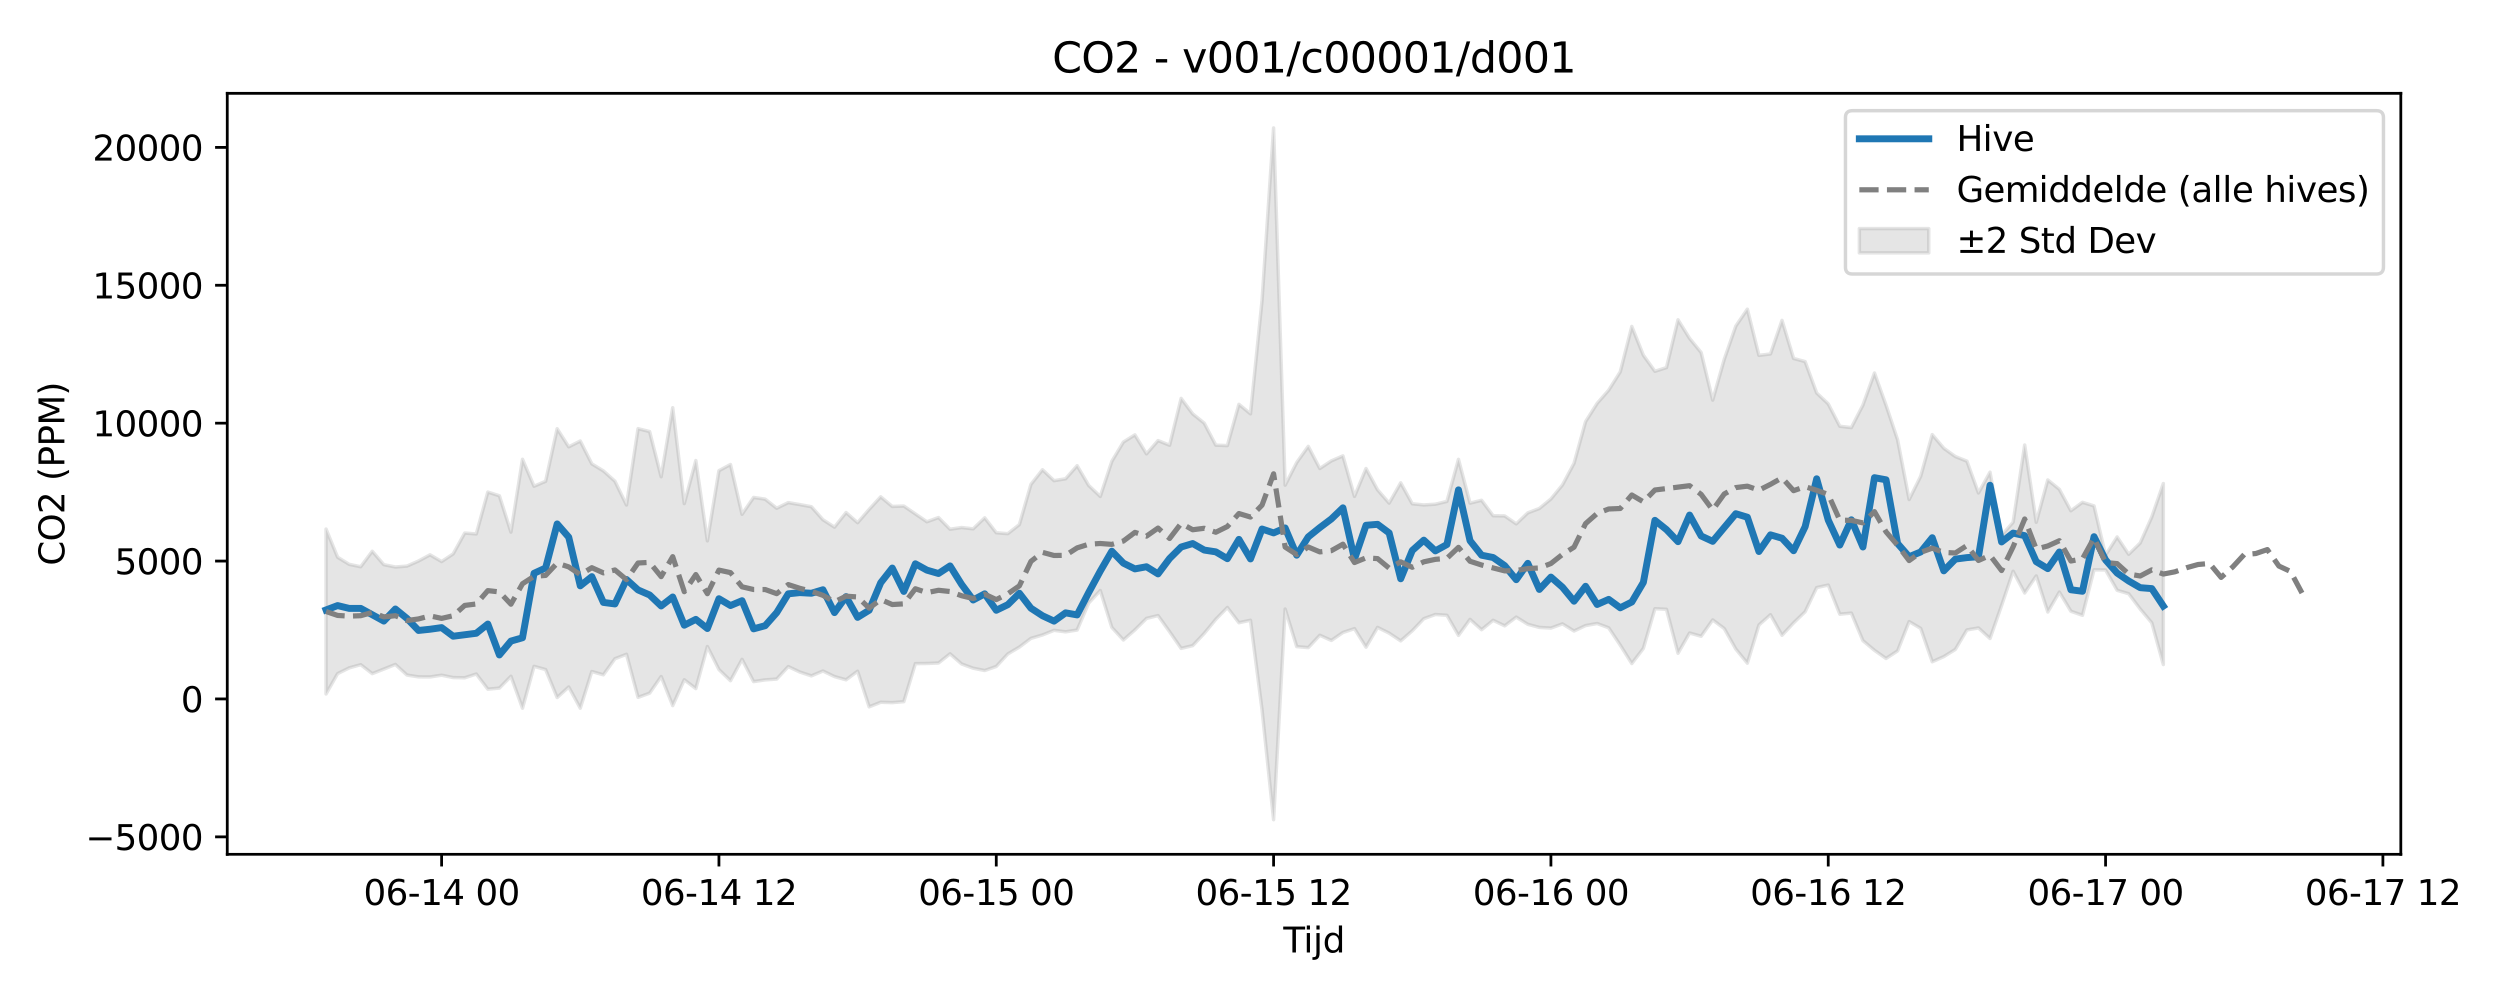 <?xml version="1.0" encoding="utf-8" standalone="no"?>
<!DOCTYPE svg PUBLIC "-//W3C//DTD SVG 1.1//EN"
  "http://www.w3.org/Graphics/SVG/1.1/DTD/svg11.dtd">
<svg xmlns:xlink="http://www.w3.org/1999/xlink" width="720pt" height="288pt" viewBox="0 0 720 288" xmlns="http://www.w3.org/2000/svg" version="1.1">
 <defs>
  <style type="text/css">*{stroke-linejoin: round; stroke-linecap: butt}</style>
 </defs>
 <g id="figure_1">
  <g id="patch_1">
   <path d="M 0 288 
L 720 288 
L 720 0 
L 0 0 
z
" style="fill: #ffffff"/>
  </g>
  <g id="axes_1">
   <g id="patch_2">
    <path d="M 65.45 246.04 
L 691.433 246.04 
L 691.433 26.88 
L 65.45 26.88 
z
" style="fill: #ffffff"/>
   </g>
   <g id="FillBetweenPolyCollection_1">
    <defs>
     <path id="mef3a2f195f" d="M 93.904 -135.635 
L 93.904 -88.139 
L 97.232 -93.991 
L 100.56 -95.638 
L 103.888 -96.574 
L 107.215 -93.991 
L 110.543 -95.302 
L 113.871 -96.642 
L 117.199 -93.584 
L 120.527 -93.06 
L 123.855 -93.038 
L 127.183 -93.54 
L 130.511 -92.862 
L 133.839 -92.791 
L 137.167 -93.883 
L 140.495 -89.518 
L 143.823 -89.83 
L 147.151 -93.233 
L 150.479 -84.032 
L 153.806 -96.089 
L 157.134 -95.165 
L 160.462 -87.108 
L 163.79 -90.154 
L 167.118 -84.032 
L 170.446 -94.606 
L 173.774 -93.648 
L 177.102 -98.287 
L 180.43 -99.565 
L 183.758 -87.158 
L 187.086 -88.367 
L 190.414 -93.163 
L 193.742 -84.778 
L 197.07 -92.229 
L 200.397 -89.687 
L 203.725 -101.799 
L 207.053 -95.17 
L 210.381 -91.95 
L 213.709 -98.112 
L 217.037 -91.698 
L 220.365 -92.192 
L 223.693 -92.432 
L 227.021 -96.026 
L 230.349 -94.453 
L 233.677 -93.35 
L 237.005 -94.751 
L 240.333 -93.149 
L 243.66 -92.214 
L 246.988 -94.69 
L 250.316 -84.427 
L 253.644 -85.749 
L 256.972 -85.642 
L 260.3 -85.922 
L 263.628 -96.878 
L 266.956 -96.915 
L 270.284 -97.052 
L 273.612 -99.702 
L 276.94 -96.78 
L 280.268 -95.551 
L 283.596 -94.89 
L 286.924 -96.06 
L 290.251 -99.667 
L 293.579 -101.636 
L 296.907 -104.149 
L 300.235 -105.129 
L 303.563 -106.464 
L 306.891 -106.031 
L 310.219 -106.551 
L 313.547 -114.322 
L 316.875 -117.931 
L 320.203 -107.316 
L 323.531 -103.682 
L 326.859 -106.59 
L 330.187 -109.899 
L 333.515 -110.711 
L 336.842 -106.063 
L 340.17 -101.258 
L 343.498 -102.054 
L 346.826 -105.59 
L 350.154 -109.633 
L 353.482 -113.046 
L 356.81 -108.654 
L 360.138 -109.371 
L 363.466 -83.58 
L 366.794 -51.922 
L 370.122 -112.604 
L 373.45 -101.773 
L 376.778 -101.484 
L 380.106 -105.042 
L 383.433 -103.551 
L 386.761 -105.84 
L 390.089 -106.954 
L 393.417 -101.615 
L 396.745 -107.307 
L 400.073 -105.653 
L 403.401 -103.421 
L 406.729 -106.327 
L 410.057 -109.816 
L 413.385 -111.025 
L 416.713 -110.796 
L 420.041 -105.009 
L 423.369 -109.615 
L 426.696 -106.638 
L 430.024 -109.355 
L 433.352 -107.757 
L 436.68 -110.27 
L 440.008 -108.201 
L 443.336 -107.299 
L 446.664 -107.111 
L 449.992 -108.323 
L 453.32 -106.271 
L 456.648 -107.834 
L 459.976 -108.431 
L 463.304 -107.189 
L 466.632 -102.196 
L 469.96 -96.897 
L 473.287 -101.253 
L 476.615 -112.696 
L 479.943 -112.519 
L 483.271 -99.861 
L 486.599 -105.693 
L 489.927 -104.758 
L 493.255 -109.466 
L 496.583 -106.975 
L 499.911 -101.075 
L 503.239 -97.002 
L 506.567 -108.002 
L 509.895 -110.962 
L 513.223 -105.039 
L 516.551 -108.609 
L 519.878 -111.819 
L 523.206 -118.778 
L 526.534 -119.501 
L 529.862 -111.116 
L 533.19 -111.425 
L 536.518 -103.491 
L 539.846 -100.711 
L 543.174 -98.356 
L 546.502 -100.538 
L 549.83 -108.984 
L 553.158 -107.026 
L 556.486 -97.409 
L 559.814 -98.893 
L 563.141 -100.966 
L 566.469 -106.58 
L 569.797 -107.15 
L 573.125 -104.107 
L 576.453 -113.606 
L 579.781 -123.47 
L 583.109 -117.216 
L 586.437 -122.131 
L 589.765 -111.749 
L 593.093 -117.478 
L 596.421 -111.963 
L 599.749 -110.787 
L 603.077 -123.894 
L 606.405 -123.848 
L 609.732 -117.997 
L 613.06 -117.005 
L 616.388 -112.597 
L 619.716 -108.627 
L 623.044 -96.602 
L 623.044 -148.75 
L 623.044 -148.75 
L 619.716 -139.116 
L 616.388 -131.624 
L 613.06 -128.357 
L 609.732 -133.356 
L 606.405 -128.116 
L 603.077 -142.306 
L 599.749 -143.336 
L 596.421 -140.899 
L 593.093 -147.071 
L 589.765 -149.775 
L 586.437 -137.591 
L 583.109 -159.84 
L 579.781 -137.595 
L 576.453 -133.773 
L 573.125 -152.015 
L 569.797 -146.021 
L 566.469 -155.19 
L 563.141 -156.514 
L 559.814 -158.899 
L 556.486 -162.836 
L 553.158 -150.833 
L 549.83 -144.131 
L 546.502 -161.365 
L 543.174 -171.324 
L 539.846 -180.578 
L 536.518 -171.322 
L 533.19 -164.854 
L 529.862 -165.238 
L 526.534 -171.685 
L 523.206 -174.815 
L 519.878 -183.863 
L 516.551 -184.768 
L 513.223 -195.735 
L 509.895 -186.06 
L 506.567 -185.655 
L 503.239 -198.959 
L 499.911 -194.086 
L 496.583 -184.501 
L 493.255 -172.765 
L 489.927 -186.476 
L 486.599 -190.555 
L 483.271 -195.904 
L 479.943 -182.135 
L 476.615 -181.066 
L 473.287 -185.698 
L 469.96 -193.991 
L 466.632 -180.906 
L 463.304 -175.632 
L 459.976 -171.829 
L 456.648 -166.573 
L 453.32 -154.562 
L 449.992 -148.34 
L 446.664 -144.297 
L 443.336 -141.555 
L 440.008 -140.299 
L 436.68 -137.127 
L 433.352 -139.417 
L 430.024 -139.465 
L 426.696 -143.922 
L 423.369 -143.095 
L 420.041 -155.714 
L 416.713 -143.597 
L 413.385 -142.789 
L 410.057 -142.579 
L 406.729 -142.916 
L 403.401 -148.944 
L 400.073 -143.097 
L 396.745 -146.927 
L 393.417 -153.07 
L 390.089 -145.032 
L 386.761 -156.709 
L 383.433 -155.269 
L 380.106 -153.07 
L 376.778 -159.448 
L 373.45 -154.785 
L 370.122 -148.272 
L 366.794 -251.158 
L 363.466 -201.471 
L 360.138 -168.814 
L 356.81 -171.554 
L 353.482 -159.676 
L 350.154 -159.793 
L 346.826 -166.129 
L 343.498 -168.806 
L 340.17 -173.262 
L 336.842 -159.774 
L 333.515 -161.117 
L 330.187 -157.29 
L 326.859 -162.764 
L 323.531 -160.688 
L 320.203 -155.123 
L 316.875 -145.018 
L 313.547 -148.195 
L 310.219 -153.881 
L 306.891 -150.111 
L 303.563 -149.572 
L 300.235 -152.716 
L 296.907 -148.492 
L 293.579 -136.922 
L 290.251 -134.307 
L 286.924 -134.569 
L 283.596 -138.863 
L 280.268 -135.698 
L 276.94 -136.073 
L 273.612 -135.585 
L 270.284 -138.949 
L 266.956 -137.73 
L 263.628 -139.997 
L 260.3 -142.263 
L 256.972 -142.143 
L 253.644 -144.918 
L 250.316 -141.291 
L 246.988 -137.456 
L 243.66 -140.391 
L 240.333 -136.173 
L 237.005 -138.328 
L 233.677 -142.071 
L 230.349 -142.677 
L 227.021 -143.262 
L 223.693 -141.618 
L 220.365 -144.251 
L 217.037 -144.74 
L 213.709 -139.885 
L 210.381 -154.225 
L 207.053 -152.444 
L 203.725 -132.227 
L 200.397 -155.365 
L 197.07 -142.961 
L 193.742 -170.58 
L 190.414 -150.699 
L 187.086 -163.714 
L 183.758 -164.545 
L 180.43 -142.55 
L 177.102 -149.415 
L 173.774 -152.381 
L 170.446 -154.407 
L 167.118 -160.992 
L 163.79 -159.312 
L 160.462 -164.528 
L 157.134 -149.386 
L 153.806 -147.965 
L 150.479 -155.733 
L 147.151 -134.748 
L 143.823 -145.217 
L 140.495 -146.291 
L 137.167 -134.232 
L 133.839 -134.483 
L 130.511 -128.479 
L 127.183 -126.27 
L 123.855 -128.215 
L 120.527 -126.431 
L 117.199 -124.966 
L 113.871 -124.707 
L 110.543 -125.381 
L 107.215 -129.242 
L 103.888 -124.782 
L 100.56 -125.475 
L 97.232 -127.518 
L 93.904 -135.635 
z
" style="stroke: #808080; stroke-opacity: 0.2"/>
    </defs>
    <g clip-path="url(#pfcba897ce2)">
     <use xlink:href="#mef3a2f195f" x="0" y="288" style="fill: #808080; fill-opacity: 0.2; stroke: #808080; stroke-opacity: 0.2"/>
    </g>
   </g>
   <g id="matplotlib.axis_1">
    <g id="xtick_1">
     <g id="line2d_1">
      <defs>
       <path id="mbd691cf876" d="M 0 0 
L 0 3.5 
" style="stroke: #000000; stroke-width: 0.8"/>
      </defs>
      <g>
       <use xlink:href="#mbd691cf876" x="127.183" y="246.04" style="stroke: #000000; stroke-width: 0.8"/>
      </g>
     </g>
     <g id="text_1">
      <!-- 06-14 00 -->
      <g transform="translate(104.703 260.638) scale(0.1 -0.1)">
       <defs>
        <path id="DejaVuSans-30" d="M 2034 4250 
Q 1547 4250 1301 3770 
Q 1056 3291 1056 2328 
Q 1056 1369 1301 889 
Q 1547 409 2034 409 
Q 2525 409 2770 889 
Q 3016 1369 3016 2328 
Q 3016 3291 2770 3770 
Q 2525 4250 2034 4250 
z
M 2034 4750 
Q 2819 4750 3233 4129 
Q 3647 3509 3647 2328 
Q 3647 1150 3233 529 
Q 2819 -91 2034 -91 
Q 1250 -91 836 529 
Q 422 1150 422 2328 
Q 422 3509 836 4129 
Q 1250 4750 2034 4750 
z
" transform="scale(0.016)"/>
        <path id="DejaVuSans-36" d="M 2113 2584 
Q 1688 2584 1439 2293 
Q 1191 2003 1191 1497 
Q 1191 994 1439 701 
Q 1688 409 2113 409 
Q 2538 409 2786 701 
Q 3034 994 3034 1497 
Q 3034 2003 2786 2293 
Q 2538 2584 2113 2584 
z
M 3366 4563 
L 3366 3988 
Q 3128 4100 2886 4159 
Q 2644 4219 2406 4219 
Q 1781 4219 1451 3797 
Q 1122 3375 1075 2522 
Q 1259 2794 1537 2939 
Q 1816 3084 2150 3084 
Q 2853 3084 3261 2657 
Q 3669 2231 3669 1497 
Q 3669 778 3244 343 
Q 2819 -91 2113 -91 
Q 1303 -91 875 529 
Q 447 1150 447 2328 
Q 447 3434 972 4092 
Q 1497 4750 2381 4750 
Q 2619 4750 2861 4703 
Q 3103 4656 3366 4563 
z
" transform="scale(0.016)"/>
        <path id="DejaVuSans-2d" d="M 313 2009 
L 1997 2009 
L 1997 1497 
L 313 1497 
L 313 2009 
z
" transform="scale(0.016)"/>
        <path id="DejaVuSans-31" d="M 794 531 
L 1825 531 
L 1825 4091 
L 703 3866 
L 703 4441 
L 1819 4666 
L 2450 4666 
L 2450 531 
L 3481 531 
L 3481 0 
L 794 0 
L 794 531 
z
" transform="scale(0.016)"/>
        <path id="DejaVuSans-34" d="M 2419 4116 
L 825 1625 
L 2419 1625 
L 2419 4116 
z
M 2253 4666 
L 3047 4666 
L 3047 1625 
L 3713 1625 
L 3713 1100 
L 3047 1100 
L 3047 0 
L 2419 0 
L 2419 1100 
L 313 1100 
L 313 1709 
L 2253 4666 
z
" transform="scale(0.016)"/>
        <path id="DejaVuSans-20" transform="scale(0.016)"/>
       </defs>
       <use xlink:href="#DejaVuSans-30"/>
       <use xlink:href="#DejaVuSans-36" transform="translate(63.623 0)"/>
       <use xlink:href="#DejaVuSans-2d" transform="translate(127.246 0)"/>
       <use xlink:href="#DejaVuSans-31" transform="translate(163.33 0)"/>
       <use xlink:href="#DejaVuSans-34" transform="translate(226.953 0)"/>
       <use xlink:href="#DejaVuSans-20" transform="translate(290.576 0)"/>
       <use xlink:href="#DejaVuSans-30" transform="translate(322.363 0)"/>
       <use xlink:href="#DejaVuSans-30" transform="translate(385.986 0)"/>
      </g>
     </g>
    </g>
    <g id="xtick_2">
     <g id="line2d_2">
      <g>
       <use xlink:href="#mbd691cf876" x="207.053" y="246.04" style="stroke: #000000; stroke-width: 0.8"/>
      </g>
     </g>
     <g id="text_2">
      <!-- 06-14 12 -->
      <g transform="translate(184.573 260.638) scale(0.1 -0.1)">
       <defs>
        <path id="DejaVuSans-32" d="M 1228 531 
L 3431 531 
L 3431 0 
L 469 0 
L 469 531 
Q 828 903 1448 1529 
Q 2069 2156 2228 2338 
Q 2531 2678 2651 2914 
Q 2772 3150 2772 3378 
Q 2772 3750 2511 3984 
Q 2250 4219 1831 4219 
Q 1534 4219 1204 4116 
Q 875 4013 500 3803 
L 500 4441 
Q 881 4594 1212 4672 
Q 1544 4750 1819 4750 
Q 2544 4750 2975 4387 
Q 3406 4025 3406 3419 
Q 3406 3131 3298 2873 
Q 3191 2616 2906 2266 
Q 2828 2175 2409 1742 
Q 1991 1309 1228 531 
z
" transform="scale(0.016)"/>
       </defs>
       <use xlink:href="#DejaVuSans-30"/>
       <use xlink:href="#DejaVuSans-36" transform="translate(63.623 0)"/>
       <use xlink:href="#DejaVuSans-2d" transform="translate(127.246 0)"/>
       <use xlink:href="#DejaVuSans-31" transform="translate(163.33 0)"/>
       <use xlink:href="#DejaVuSans-34" transform="translate(226.953 0)"/>
       <use xlink:href="#DejaVuSans-20" transform="translate(290.576 0)"/>
       <use xlink:href="#DejaVuSans-31" transform="translate(322.363 0)"/>
       <use xlink:href="#DejaVuSans-32" transform="translate(385.986 0)"/>
      </g>
     </g>
    </g>
    <g id="xtick_3">
     <g id="line2d_3">
      <g>
       <use xlink:href="#mbd691cf876" x="286.924" y="246.04" style="stroke: #000000; stroke-width: 0.8"/>
      </g>
     </g>
     <g id="text_3">
      <!-- 06-15 00 -->
      <g transform="translate(264.443 260.638) scale(0.1 -0.1)">
       <defs>
        <path id="DejaVuSans-35" d="M 691 4666 
L 3169 4666 
L 3169 4134 
L 1269 4134 
L 1269 2991 
Q 1406 3038 1543 3061 
Q 1681 3084 1819 3084 
Q 2600 3084 3056 2656 
Q 3513 2228 3513 1497 
Q 3513 744 3044 326 
Q 2575 -91 1722 -91 
Q 1428 -91 1123 -41 
Q 819 9 494 109 
L 494 744 
Q 775 591 1075 516 
Q 1375 441 1709 441 
Q 2250 441 2565 725 
Q 2881 1009 2881 1497 
Q 2881 1984 2565 2268 
Q 2250 2553 1709 2553 
Q 1456 2553 1204 2497 
Q 953 2441 691 2322 
L 691 4666 
z
" transform="scale(0.016)"/>
       </defs>
       <use xlink:href="#DejaVuSans-30"/>
       <use xlink:href="#DejaVuSans-36" transform="translate(63.623 0)"/>
       <use xlink:href="#DejaVuSans-2d" transform="translate(127.246 0)"/>
       <use xlink:href="#DejaVuSans-31" transform="translate(163.33 0)"/>
       <use xlink:href="#DejaVuSans-35" transform="translate(226.953 0)"/>
       <use xlink:href="#DejaVuSans-20" transform="translate(290.576 0)"/>
       <use xlink:href="#DejaVuSans-30" transform="translate(322.363 0)"/>
       <use xlink:href="#DejaVuSans-30" transform="translate(385.986 0)"/>
      </g>
     </g>
    </g>
    <g id="xtick_4">
     <g id="line2d_4">
      <g>
       <use xlink:href="#mbd691cf876" x="366.794" y="246.04" style="stroke: #000000; stroke-width: 0.8"/>
      </g>
     </g>
     <g id="text_4">
      <!-- 06-15 12 -->
      <g transform="translate(344.313 260.638) scale(0.1 -0.1)">
       <use xlink:href="#DejaVuSans-30"/>
       <use xlink:href="#DejaVuSans-36" transform="translate(63.623 0)"/>
       <use xlink:href="#DejaVuSans-2d" transform="translate(127.246 0)"/>
       <use xlink:href="#DejaVuSans-31" transform="translate(163.33 0)"/>
       <use xlink:href="#DejaVuSans-35" transform="translate(226.953 0)"/>
       <use xlink:href="#DejaVuSans-20" transform="translate(290.576 0)"/>
       <use xlink:href="#DejaVuSans-31" transform="translate(322.363 0)"/>
       <use xlink:href="#DejaVuSans-32" transform="translate(385.986 0)"/>
      </g>
     </g>
    </g>
    <g id="xtick_5">
     <g id="line2d_5">
      <g>
       <use xlink:href="#mbd691cf876" x="446.664" y="246.04" style="stroke: #000000; stroke-width: 0.8"/>
      </g>
     </g>
     <g id="text_5">
      <!-- 06-16 00 -->
      <g transform="translate(424.184 260.638) scale(0.1 -0.1)">
       <use xlink:href="#DejaVuSans-30"/>
       <use xlink:href="#DejaVuSans-36" transform="translate(63.623 0)"/>
       <use xlink:href="#DejaVuSans-2d" transform="translate(127.246 0)"/>
       <use xlink:href="#DejaVuSans-31" transform="translate(163.33 0)"/>
       <use xlink:href="#DejaVuSans-36" transform="translate(226.953 0)"/>
       <use xlink:href="#DejaVuSans-20" transform="translate(290.576 0)"/>
       <use xlink:href="#DejaVuSans-30" transform="translate(322.363 0)"/>
       <use xlink:href="#DejaVuSans-30" transform="translate(385.986 0)"/>
      </g>
     </g>
    </g>
    <g id="xtick_6">
     <g id="line2d_6">
      <g>
       <use xlink:href="#mbd691cf876" x="526.534" y="246.04" style="stroke: #000000; stroke-width: 0.8"/>
      </g>
     </g>
     <g id="text_6">
      <!-- 06-16 12 -->
      <g transform="translate(504.054 260.638) scale(0.1 -0.1)">
       <use xlink:href="#DejaVuSans-30"/>
       <use xlink:href="#DejaVuSans-36" transform="translate(63.623 0)"/>
       <use xlink:href="#DejaVuSans-2d" transform="translate(127.246 0)"/>
       <use xlink:href="#DejaVuSans-31" transform="translate(163.33 0)"/>
       <use xlink:href="#DejaVuSans-36" transform="translate(226.953 0)"/>
       <use xlink:href="#DejaVuSans-20" transform="translate(290.576 0)"/>
       <use xlink:href="#DejaVuSans-31" transform="translate(322.363 0)"/>
       <use xlink:href="#DejaVuSans-32" transform="translate(385.986 0)"/>
      </g>
     </g>
    </g>
    <g id="xtick_7">
     <g id="line2d_7">
      <g>
       <use xlink:href="#mbd691cf876" x="606.405" y="246.04" style="stroke: #000000; stroke-width: 0.8"/>
      </g>
     </g>
     <g id="text_7">
      <!-- 06-17 00 -->
      <g transform="translate(583.924 260.638) scale(0.1 -0.1)">
       <defs>
        <path id="DejaVuSans-37" d="M 525 4666 
L 3525 4666 
L 3525 4397 
L 1831 0 
L 1172 0 
L 2766 4134 
L 525 4134 
L 525 4666 
z
" transform="scale(0.016)"/>
       </defs>
       <use xlink:href="#DejaVuSans-30"/>
       <use xlink:href="#DejaVuSans-36" transform="translate(63.623 0)"/>
       <use xlink:href="#DejaVuSans-2d" transform="translate(127.246 0)"/>
       <use xlink:href="#DejaVuSans-31" transform="translate(163.33 0)"/>
       <use xlink:href="#DejaVuSans-37" transform="translate(226.953 0)"/>
       <use xlink:href="#DejaVuSans-20" transform="translate(290.576 0)"/>
       <use xlink:href="#DejaVuSans-30" transform="translate(322.363 0)"/>
       <use xlink:href="#DejaVuSans-30" transform="translate(385.986 0)"/>
      </g>
     </g>
    </g>
    <g id="xtick_8">
     <g id="line2d_8">
      <g>
       <use xlink:href="#mbd691cf876" x="686.275" y="246.04" style="stroke: #000000; stroke-width: 0.8"/>
      </g>
     </g>
     <g id="text_8">
      <!-- 06-17 12 -->
      <g transform="translate(663.794 260.638) scale(0.1 -0.1)">
       <use xlink:href="#DejaVuSans-30"/>
       <use xlink:href="#DejaVuSans-36" transform="translate(63.623 0)"/>
       <use xlink:href="#DejaVuSans-2d" transform="translate(127.246 0)"/>
       <use xlink:href="#DejaVuSans-31" transform="translate(163.33 0)"/>
       <use xlink:href="#DejaVuSans-37" transform="translate(226.953 0)"/>
       <use xlink:href="#DejaVuSans-20" transform="translate(290.576 0)"/>
       <use xlink:href="#DejaVuSans-31" transform="translate(322.363 0)"/>
       <use xlink:href="#DejaVuSans-32" transform="translate(385.986 0)"/>
      </g>
     </g>
    </g>
    <g id="text_9">
     <!-- Tijd -->
     <g transform="translate(369.592 274.317) scale(0.1 -0.1)">
      <defs>
       <path id="DejaVuSans-54" d="M -19 4666 
L 3928 4666 
L 3928 4134 
L 2272 4134 
L 2272 0 
L 1638 0 
L 1638 4134 
L -19 4134 
L -19 4666 
z
" transform="scale(0.016)"/>
       <path id="DejaVuSans-69" d="M 603 3500 
L 1178 3500 
L 1178 0 
L 603 0 
L 603 3500 
z
M 603 4863 
L 1178 4863 
L 1178 4134 
L 603 4134 
L 603 4863 
z
" transform="scale(0.016)"/>
       <path id="DejaVuSans-6a" d="M 603 3500 
L 1178 3500 
L 1178 -63 
Q 1178 -731 923 -1031 
Q 669 -1331 103 -1331 
L -116 -1331 
L -116 -844 
L 38 -844 
Q 366 -844 484 -692 
Q 603 -541 603 -63 
L 603 3500 
z
M 603 4863 
L 1178 4863 
L 1178 4134 
L 603 4134 
L 603 4863 
z
" transform="scale(0.016)"/>
       <path id="DejaVuSans-64" d="M 2906 2969 
L 2906 4863 
L 3481 4863 
L 3481 0 
L 2906 0 
L 2906 525 
Q 2725 213 2448 61 
Q 2172 -91 1784 -91 
Q 1150 -91 751 415 
Q 353 922 353 1747 
Q 353 2572 751 3078 
Q 1150 3584 1784 3584 
Q 2172 3584 2448 3432 
Q 2725 3281 2906 2969 
z
M 947 1747 
Q 947 1113 1208 752 
Q 1469 391 1925 391 
Q 2381 391 2643 752 
Q 2906 1113 2906 1747 
Q 2906 2381 2643 2742 
Q 2381 3103 1925 3103 
Q 1469 3103 1208 2742 
Q 947 2381 947 1747 
z
" transform="scale(0.016)"/>
      </defs>
      <use xlink:href="#DejaVuSans-54"/>
      <use xlink:href="#DejaVuSans-69" transform="translate(57.959 0)"/>
      <use xlink:href="#DejaVuSans-6a" transform="translate(85.742 0)"/>
      <use xlink:href="#DejaVuSans-64" transform="translate(113.525 0)"/>
     </g>
    </g>
   </g>
   <g id="matplotlib.axis_2">
    <g id="ytick_1">
     <g id="line2d_9">
      <defs>
       <path id="m096f3eda6b" d="M 0 0 
L -3.5 0 
" style="stroke: #000000; stroke-width: 0.8"/>
      </defs>
      <g>
       <use xlink:href="#m096f3eda6b" x="65.45" y="241.011" style="stroke: #000000; stroke-width: 0.8"/>
      </g>
     </g>
     <g id="text_10">
      <!-- −5000 -->
      <g transform="translate(24.62 244.81) scale(0.1 -0.1)">
       <defs>
        <path id="DejaVuSans-2212" d="M 678 2272 
L 4684 2272 
L 4684 1741 
L 678 1741 
L 678 2272 
z
" transform="scale(0.016)"/>
       </defs>
       <use xlink:href="#DejaVuSans-2212"/>
       <use xlink:href="#DejaVuSans-35" transform="translate(83.789 0)"/>
       <use xlink:href="#DejaVuSans-30" transform="translate(147.412 0)"/>
       <use xlink:href="#DejaVuSans-30" transform="translate(211.035 0)"/>
       <use xlink:href="#DejaVuSans-30" transform="translate(274.658 0)"/>
      </g>
     </g>
    </g>
    <g id="ytick_2">
     <g id="line2d_10">
      <g>
       <use xlink:href="#m096f3eda6b" x="65.45" y="201.298" style="stroke: #000000; stroke-width: 0.8"/>
      </g>
     </g>
     <g id="text_11">
      <!-- 0 -->
      <g transform="translate(52.087 205.098) scale(0.1 -0.1)">
       <use xlink:href="#DejaVuSans-30"/>
      </g>
     </g>
    </g>
    <g id="ytick_3">
     <g id="line2d_11">
      <g>
       <use xlink:href="#m096f3eda6b" x="65.45" y="161.586" style="stroke: #000000; stroke-width: 0.8"/>
      </g>
     </g>
     <g id="text_12">
      <!-- 5000 -->
      <g transform="translate(33 165.385) scale(0.1 -0.1)">
       <use xlink:href="#DejaVuSans-35"/>
       <use xlink:href="#DejaVuSans-30" transform="translate(63.623 0)"/>
       <use xlink:href="#DejaVuSans-30" transform="translate(127.246 0)"/>
       <use xlink:href="#DejaVuSans-30" transform="translate(190.869 0)"/>
      </g>
     </g>
    </g>
    <g id="ytick_4">
     <g id="line2d_12">
      <g>
       <use xlink:href="#m096f3eda6b" x="65.45" y="121.874" style="stroke: #000000; stroke-width: 0.8"/>
      </g>
     </g>
     <g id="text_13">
      <!-- 10000 -->
      <g transform="translate(26.637 125.673) scale(0.1 -0.1)">
       <use xlink:href="#DejaVuSans-31"/>
       <use xlink:href="#DejaVuSans-30" transform="translate(63.623 0)"/>
       <use xlink:href="#DejaVuSans-30" transform="translate(127.246 0)"/>
       <use xlink:href="#DejaVuSans-30" transform="translate(190.869 0)"/>
       <use xlink:href="#DejaVuSans-30" transform="translate(254.492 0)"/>
      </g>
     </g>
    </g>
    <g id="ytick_5">
     <g id="line2d_13">
      <g>
       <use xlink:href="#m096f3eda6b" x="65.45" y="82.162" style="stroke: #000000; stroke-width: 0.8"/>
      </g>
     </g>
     <g id="text_14">
      <!-- 15000 -->
      <g transform="translate(26.637 85.961) scale(0.1 -0.1)">
       <use xlink:href="#DejaVuSans-31"/>
       <use xlink:href="#DejaVuSans-35" transform="translate(63.623 0)"/>
       <use xlink:href="#DejaVuSans-30" transform="translate(127.246 0)"/>
       <use xlink:href="#DejaVuSans-30" transform="translate(190.869 0)"/>
       <use xlink:href="#DejaVuSans-30" transform="translate(254.492 0)"/>
      </g>
     </g>
    </g>
    <g id="ytick_6">
     <g id="line2d_14">
      <g>
       <use xlink:href="#m096f3eda6b" x="65.45" y="42.449" style="stroke: #000000; stroke-width: 0.8"/>
      </g>
     </g>
     <g id="text_15">
      <!-- 20000 -->
      <g transform="translate(26.637 46.248) scale(0.1 -0.1)">
       <use xlink:href="#DejaVuSans-32"/>
       <use xlink:href="#DejaVuSans-30" transform="translate(63.623 0)"/>
       <use xlink:href="#DejaVuSans-30" transform="translate(127.246 0)"/>
       <use xlink:href="#DejaVuSans-30" transform="translate(190.869 0)"/>
       <use xlink:href="#DejaVuSans-30" transform="translate(254.492 0)"/>
      </g>
     </g>
    </g>
    <g id="text_16">
     <!-- CO2 (PPM) -->
     <g transform="translate(18.541 162.903) rotate(-90) scale(0.1 -0.1)">
      <defs>
       <path id="DejaVuSans-43" d="M 4122 4306 
L 4122 3641 
Q 3803 3938 3442 4084 
Q 3081 4231 2675 4231 
Q 1875 4231 1450 3742 
Q 1025 3253 1025 2328 
Q 1025 1406 1450 917 
Q 1875 428 2675 428 
Q 3081 428 3442 575 
Q 3803 722 4122 1019 
L 4122 359 
Q 3791 134 3420 21 
Q 3050 -91 2638 -91 
Q 1578 -91 968 557 
Q 359 1206 359 2328 
Q 359 3453 968 4101 
Q 1578 4750 2638 4750 
Q 3056 4750 3426 4639 
Q 3797 4528 4122 4306 
z
" transform="scale(0.016)"/>
       <path id="DejaVuSans-4f" d="M 2522 4238 
Q 1834 4238 1429 3725 
Q 1025 3213 1025 2328 
Q 1025 1447 1429 934 
Q 1834 422 2522 422 
Q 3209 422 3611 934 
Q 4013 1447 4013 2328 
Q 4013 3213 3611 3725 
Q 3209 4238 2522 4238 
z
M 2522 4750 
Q 3503 4750 4090 4092 
Q 4678 3434 4678 2328 
Q 4678 1225 4090 567 
Q 3503 -91 2522 -91 
Q 1538 -91 948 565 
Q 359 1222 359 2328 
Q 359 3434 948 4092 
Q 1538 4750 2522 4750 
z
" transform="scale(0.016)"/>
       <path id="DejaVuSans-28" d="M 1984 4856 
Q 1566 4138 1362 3434 
Q 1159 2731 1159 2009 
Q 1159 1288 1364 580 
Q 1569 -128 1984 -844 
L 1484 -844 
Q 1016 -109 783 600 
Q 550 1309 550 2009 
Q 550 2706 781 3412 
Q 1013 4119 1484 4856 
L 1984 4856 
z
" transform="scale(0.016)"/>
       <path id="DejaVuSans-50" d="M 1259 4147 
L 1259 2394 
L 2053 2394 
Q 2494 2394 2734 2622 
Q 2975 2850 2975 3272 
Q 2975 3691 2734 3919 
Q 2494 4147 2053 4147 
L 1259 4147 
z
M 628 4666 
L 2053 4666 
Q 2838 4666 3239 4311 
Q 3641 3956 3641 3272 
Q 3641 2581 3239 2228 
Q 2838 1875 2053 1875 
L 1259 1875 
L 1259 0 
L 628 0 
L 628 4666 
z
" transform="scale(0.016)"/>
       <path id="DejaVuSans-4d" d="M 628 4666 
L 1569 4666 
L 2759 1491 
L 3956 4666 
L 4897 4666 
L 4897 0 
L 4281 0 
L 4281 4097 
L 3078 897 
L 2444 897 
L 1241 4097 
L 1241 0 
L 628 0 
L 628 4666 
z
" transform="scale(0.016)"/>
       <path id="DejaVuSans-29" d="M 513 4856 
L 1013 4856 
Q 1481 4119 1714 3412 
Q 1947 2706 1947 2009 
Q 1947 1309 1714 600 
Q 1481 -109 1013 -844 
L 513 -844 
Q 928 -128 1133 580 
Q 1338 1288 1338 2009 
Q 1338 2731 1133 3434 
Q 928 4138 513 4856 
z
" transform="scale(0.016)"/>
      </defs>
      <use xlink:href="#DejaVuSans-43"/>
      <use xlink:href="#DejaVuSans-4f" transform="translate(69.824 0)"/>
      <use xlink:href="#DejaVuSans-32" transform="translate(148.535 0)"/>
      <use xlink:href="#DejaVuSans-20" transform="translate(212.158 0)"/>
      <use xlink:href="#DejaVuSans-28" transform="translate(243.945 0)"/>
      <use xlink:href="#DejaVuSans-50" transform="translate(282.959 0)"/>
      <use xlink:href="#DejaVuSans-50" transform="translate(343.262 0)"/>
      <use xlink:href="#DejaVuSans-4d" transform="translate(403.564 0)"/>
      <use xlink:href="#DejaVuSans-29" transform="translate(489.844 0)"/>
     </g>
    </g>
   </g>
   <g id="line2d_15">
    <path d="M 93.904 175.664 
L 97.232 174.405 
L 100.56 175.218 
L 103.888 175.218 
L 110.543 178.869 
L 113.871 175.395 
L 117.199 178.112 
L 120.527 181.572 
L 123.855 181.22 
L 127.183 180.754 
L 130.511 183.232 
L 137.167 182.382 
L 140.495 179.729 
L 143.823 188.625 
L 147.151 184.633 
L 150.479 183.674 
L 153.806 165.109 
L 157.134 163.577 
L 160.462 150.896 
L 163.79 154.703 
L 167.118 168.721 
L 170.446 166.074 
L 173.774 173.495 
L 177.102 173.934 
L 180.43 166.897 
L 183.758 169.899 
L 187.086 171.35 
L 190.414 174.519 
L 193.742 171.935 
L 197.07 180.06 
L 200.397 178.379 
L 203.725 181.011 
L 207.053 172.433 
L 210.381 174.397 
L 213.709 173.002 
L 217.037 181.106 
L 220.365 180.203 
L 223.693 176.436 
L 227.021 171.024 
L 230.349 170.672 
L 233.677 170.855 
L 237.005 169.849 
L 240.333 176.425 
L 243.66 171.843 
L 246.988 177.802 
L 250.316 175.748 
L 253.644 167.832 
L 256.972 163.601 
L 260.3 170.328 
L 263.628 162.375 
L 266.956 164.205 
L 270.284 165.166 
L 273.612 162.987 
L 276.94 168.311 
L 280.268 172.798 
L 283.596 171.024 
L 286.924 175.758 
L 290.251 174.148 
L 293.579 170.852 
L 296.907 175.16 
L 300.235 177.333 
L 303.563 178.885 
L 306.891 176.499 
L 310.219 177.095 
L 313.547 170.643 
L 316.875 164.488 
L 320.203 158.753 
L 323.531 162.184 
L 326.859 163.842 
L 330.187 163.225 
L 333.515 165.282 
L 336.842 160.845 
L 340.17 157.541 
L 343.498 156.54 
L 346.826 158.42 
L 350.154 158.933 
L 353.482 160.9 
L 356.81 155.343 
L 360.138 160.969 
L 363.466 152.357 
L 366.794 153.474 
L 370.122 152.053 
L 373.45 159.889 
L 376.778 154.629 
L 380.106 151.955 
L 383.433 149.455 
L 386.761 146.257 
L 390.089 161.004 
L 393.417 151.279 
L 396.745 151.007 
L 400.073 153.485 
L 403.401 166.685 
L 406.729 158.544 
L 410.057 155.568 
L 413.385 158.655 
L 416.713 156.823 
L 420.041 141.089 
L 423.369 155.719 
L 426.696 159.9 
L 430.024 160.564 
L 433.352 162.902 
L 436.68 166.945 
L 440.008 162.248 
L 443.336 169.756 
L 446.664 166.206 
L 449.992 169.124 
L 453.32 173.142 
L 456.648 168.854 
L 459.976 174.088 
L 463.304 172.621 
L 466.632 175.049 
L 469.96 173.373 
L 473.287 167.736 
L 476.615 149.86 
L 479.943 152.524 
L 483.271 155.997 
L 486.599 148.341 
L 489.927 154.361 
L 493.255 155.905 
L 499.911 147.949 
L 503.239 148.96 
L 506.567 158.833 
L 509.895 154.036 
L 513.223 155.007 
L 516.551 158.604 
L 519.878 151.685 
L 523.206 137.896 
L 526.534 149.794 
L 529.862 156.972 
L 533.19 149.707 
L 536.518 157.533 
L 539.846 137.571 
L 543.174 138.182 
L 546.502 156.532 
L 549.83 160.339 
L 553.158 158.963 
L 556.486 154.864 
L 559.814 164.398 
L 563.141 161.022 
L 566.469 160.591 
L 569.797 160.334 
L 573.125 139.758 
L 576.453 156.079 
L 579.781 153.533 
L 583.109 154.266 
L 586.437 161.761 
L 589.765 163.765 
L 593.093 158.978 
L 596.421 169.852 
L 599.749 170.283 
L 603.077 154.57 
L 606.405 161.263 
L 609.732 165.038 
L 613.06 167.326 
L 616.388 169.253 
L 619.716 169.518 
L 623.044 174.543 
L 623.044 174.543 
" clip-path="url(#pfcba897ce2)" style="fill: none; stroke: #1f77b4; stroke-width: 2; stroke-linecap: square"/>
   </g>
   <g id="line2d_16">
    <path d="M 93.904 176.113 
L 97.232 177.246 
L 100.56 177.443 
L 103.888 177.322 
L 107.215 176.384 
L 110.543 177.658 
L 113.871 177.325 
L 117.199 178.725 
L 120.527 178.254 
L 123.855 177.374 
L 127.183 178.095 
L 130.511 177.33 
L 133.839 174.363 
L 137.167 173.943 
L 140.495 170.096 
L 143.823 170.476 
L 147.151 174.01 
L 150.479 168.118 
L 153.806 165.973 
L 157.134 165.724 
L 160.462 162.182 
L 163.79 163.267 
L 167.118 165.488 
L 170.446 163.493 
L 173.774 164.986 
L 177.102 164.149 
L 180.43 166.942 
L 183.758 162.149 
L 187.086 161.959 
L 190.414 166.069 
L 193.742 160.321 
L 197.07 170.405 
L 200.397 165.474 
L 203.725 170.987 
L 207.053 164.193 
L 210.381 164.913 
L 213.709 169.002 
L 217.037 169.781 
L 220.365 169.778 
L 223.693 170.975 
L 227.021 168.356 
L 230.349 169.435 
L 233.677 170.289 
L 237.005 171.46 
L 240.333 173.339 
L 243.66 171.698 
L 246.988 171.927 
L 250.316 175.141 
L 253.644 172.667 
L 256.972 174.107 
L 260.3 173.908 
L 263.628 169.563 
L 266.956 170.677 
L 270.284 170 
L 273.612 170.357 
L 276.94 171.574 
L 280.268 172.375 
L 283.596 171.124 
L 286.924 172.686 
L 290.251 171.013 
L 293.579 168.721 
L 296.907 161.679 
L 300.235 159.077 
L 303.563 159.982 
L 306.891 159.929 
L 310.219 157.784 
L 313.547 156.741 
L 316.875 156.526 
L 320.203 156.78 
L 323.531 155.815 
L 326.859 153.323 
L 330.187 154.405 
L 333.515 152.086 
L 336.842 155.081 
L 340.17 150.74 
L 343.498 152.57 
L 346.826 152.141 
L 350.154 153.287 
L 353.482 151.639 
L 356.81 147.896 
L 360.138 148.908 
L 363.466 145.475 
L 366.794 136.46 
L 370.122 157.562 
L 373.45 159.721 
L 376.778 157.534 
L 380.106 158.944 
L 383.433 158.59 
L 386.761 156.725 
L 390.089 162.007 
L 393.417 160.658 
L 396.745 160.883 
L 400.073 163.625 
L 403.401 161.817 
L 406.729 163.378 
L 410.057 161.802 
L 413.385 161.093 
L 416.713 160.803 
L 420.041 157.638 
L 423.369 161.645 
L 426.696 162.72 
L 433.352 164.413 
L 436.68 164.302 
L 440.008 163.75 
L 443.336 163.573 
L 446.664 162.296 
L 449.992 159.669 
L 453.32 157.584 
L 456.648 150.797 
L 459.976 147.87 
L 463.304 146.589 
L 466.632 146.449 
L 469.96 142.556 
L 473.287 144.525 
L 476.615 141.119 
L 486.599 139.876 
L 489.927 142.383 
L 493.255 146.885 
L 496.583 142.262 
L 499.911 140.42 
L 503.239 140.019 
L 506.567 141.171 
L 509.895 139.489 
L 513.223 137.613 
L 516.551 141.312 
L 519.878 140.159 
L 523.206 141.203 
L 526.534 142.407 
L 529.862 149.823 
L 533.19 149.861 
L 536.518 150.594 
L 539.846 147.356 
L 543.174 153.16 
L 546.502 157.048 
L 549.83 161.443 
L 553.158 159.07 
L 556.486 157.878 
L 559.814 159.104 
L 563.141 159.26 
L 566.469 157.115 
L 569.797 161.415 
L 573.125 159.939 
L 576.453 164.31 
L 579.781 157.468 
L 583.109 149.472 
L 586.437 158.139 
L 589.765 157.238 
L 593.093 155.726 
L 596.421 161.569 
L 599.749 160.938 
L 603.077 154.9 
L 606.405 162.018 
L 609.732 162.323 
L 613.06 165.319 
L 616.388 165.89 
L 619.716 164.128 
L 623.044 165.324 
L 626.372 164.68 
L 629.7 163.512 
L 633.028 162.579 
L 636.356 162.277 
L 639.684 166.291 
L 643.012 163.294 
L 646.34 159.691 
L 649.668 159.418 
L 652.996 158.279 
L 656.323 163.024 
L 659.651 164.573 
L 662.979 170.791 
L 662.979 170.791 
" clip-path="url(#pfcba897ce2)" style="fill: none; stroke-dasharray: 5.55,2.4; stroke-dashoffset: 0; stroke: #808080; stroke-width: 1.5"/>
   </g>
   <g id="patch_3">
    <path d="M 65.45 246.04 
L 65.45 26.88 
" style="fill: none; stroke: #000000; stroke-width: 0.8; stroke-linejoin: miter; stroke-linecap: square"/>
   </g>
   <g id="patch_4">
    <path d="M 691.433 246.04 
L 691.433 26.88 
" style="fill: none; stroke: #000000; stroke-width: 0.8; stroke-linejoin: miter; stroke-linecap: square"/>
   </g>
   <g id="patch_5">
    <path d="M 65.45 246.04 
L 691.433 246.04 
" style="fill: none; stroke: #000000; stroke-width: 0.8; stroke-linejoin: miter; stroke-linecap: square"/>
   </g>
   <g id="patch_6">
    <path d="M 65.45 26.88 
L 691.433 26.88 
" style="fill: none; stroke: #000000; stroke-width: 0.8; stroke-linejoin: miter; stroke-linecap: square"/>
   </g>
   <g id="text_17">
    <!-- CO2 - v001/c00001/d001 -->
    <g transform="translate(303.038 20.88) scale(0.12 -0.12)">
     <defs>
      <path id="DejaVuSans-76" d="M 191 3500 
L 800 3500 
L 1894 563 
L 2988 3500 
L 3597 3500 
L 2284 0 
L 1503 0 
L 191 3500 
z
" transform="scale(0.016)"/>
      <path id="DejaVuSans-2f" d="M 1625 4666 
L 2156 4666 
L 531 -594 
L 0 -594 
L 1625 4666 
z
" transform="scale(0.016)"/>
      <path id="DejaVuSans-63" d="M 3122 3366 
L 3122 2828 
Q 2878 2963 2633 3030 
Q 2388 3097 2138 3097 
Q 1578 3097 1268 2742 
Q 959 2388 959 1747 
Q 959 1106 1268 751 
Q 1578 397 2138 397 
Q 2388 397 2633 464 
Q 2878 531 3122 666 
L 3122 134 
Q 2881 22 2623 -34 
Q 2366 -91 2075 -91 
Q 1284 -91 818 406 
Q 353 903 353 1747 
Q 353 2603 823 3093 
Q 1294 3584 2113 3584 
Q 2378 3584 2631 3529 
Q 2884 3475 3122 3366 
z
" transform="scale(0.016)"/>
     </defs>
     <use xlink:href="#DejaVuSans-43"/>
     <use xlink:href="#DejaVuSans-4f" transform="translate(69.824 0)"/>
     <use xlink:href="#DejaVuSans-32" transform="translate(148.535 0)"/>
     <use xlink:href="#DejaVuSans-20" transform="translate(212.158 0)"/>
     <use xlink:href="#DejaVuSans-2d" transform="translate(243.945 0)"/>
     <use xlink:href="#DejaVuSans-20" transform="translate(280.029 0)"/>
     <use xlink:href="#DejaVuSans-76" transform="translate(311.816 0)"/>
     <use xlink:href="#DejaVuSans-30" transform="translate(370.996 0)"/>
     <use xlink:href="#DejaVuSans-30" transform="translate(434.619 0)"/>
     <use xlink:href="#DejaVuSans-31" transform="translate(498.242 0)"/>
     <use xlink:href="#DejaVuSans-2f" transform="translate(561.865 0)"/>
     <use xlink:href="#DejaVuSans-63" transform="translate(595.557 0)"/>
     <use xlink:href="#DejaVuSans-30" transform="translate(650.537 0)"/>
     <use xlink:href="#DejaVuSans-30" transform="translate(714.16 0)"/>
     <use xlink:href="#DejaVuSans-30" transform="translate(777.783 0)"/>
     <use xlink:href="#DejaVuSans-30" transform="translate(841.406 0)"/>
     <use xlink:href="#DejaVuSans-31" transform="translate(905.029 0)"/>
     <use xlink:href="#DejaVuSans-2f" transform="translate(968.652 0)"/>
     <use xlink:href="#DejaVuSans-64" transform="translate(1002.344 0)"/>
     <use xlink:href="#DejaVuSans-30" transform="translate(1065.82 0)"/>
     <use xlink:href="#DejaVuSans-30" transform="translate(1129.443 0)"/>
     <use xlink:href="#DejaVuSans-31" transform="translate(1193.066 0)"/>
    </g>
   </g>
   <g id="legend_1">
    <g id="patch_7">
     <path d="M 533.489 78.914 
L 684.433 78.914 
Q 686.433 78.914 686.433 76.914 
L 686.433 33.88 
Q 686.433 31.88 684.433 31.88 
L 533.489 31.88 
Q 531.489 31.88 531.489 33.88 
L 531.489 76.914 
Q 531.489 78.914 533.489 78.914 
z
" style="fill: #ffffff; opacity: 0.8; stroke: #cccccc; stroke-linejoin: miter"/>
    </g>
    <g id="line2d_17">
     <path d="M 535.489 39.978 
L 545.489 39.978 
L 555.489 39.978 
" style="fill: none; stroke: #1f77b4; stroke-width: 2; stroke-linecap: square"/>
    </g>
    <g id="text_18">
     <!-- Hive -->
     <g transform="translate(563.489 43.478) scale(0.1 -0.1)">
      <defs>
       <path id="DejaVuSans-48" d="M 628 4666 
L 1259 4666 
L 1259 2753 
L 3553 2753 
L 3553 4666 
L 4184 4666 
L 4184 0 
L 3553 0 
L 3553 2222 
L 1259 2222 
L 1259 0 
L 628 0 
L 628 4666 
z
" transform="scale(0.016)"/>
       <path id="DejaVuSans-65" d="M 3597 1894 
L 3597 1613 
L 953 1613 
Q 991 1019 1311 708 
Q 1631 397 2203 397 
Q 2534 397 2845 478 
Q 3156 559 3463 722 
L 3463 178 
Q 3153 47 2828 -22 
Q 2503 -91 2169 -91 
Q 1331 -91 842 396 
Q 353 884 353 1716 
Q 353 2575 817 3079 
Q 1281 3584 2069 3584 
Q 2775 3584 3186 3129 
Q 3597 2675 3597 1894 
z
M 3022 2063 
Q 3016 2534 2758 2815 
Q 2500 3097 2075 3097 
Q 1594 3097 1305 2825 
Q 1016 2553 972 2059 
L 3022 2063 
z
" transform="scale(0.016)"/>
      </defs>
      <use xlink:href="#DejaVuSans-48"/>
      <use xlink:href="#DejaVuSans-69" transform="translate(75.195 0)"/>
      <use xlink:href="#DejaVuSans-76" transform="translate(102.979 0)"/>
      <use xlink:href="#DejaVuSans-65" transform="translate(162.158 0)"/>
     </g>
    </g>
    <g id="line2d_18">
     <path d="M 535.489 54.657 
L 545.489 54.657 
L 555.489 54.657 
" style="fill: none; stroke-dasharray: 5.55,2.4; stroke-dashoffset: 0; stroke: #808080; stroke-width: 1.5"/>
    </g>
    <g id="text_19">
     <!-- Gemiddelde (alle hives) -->
     <g transform="translate(563.489 58.157) scale(0.1 -0.1)">
      <defs>
       <path id="DejaVuSans-47" d="M 3809 666 
L 3809 1919 
L 2778 1919 
L 2778 2438 
L 4434 2438 
L 4434 434 
Q 4069 175 3628 42 
Q 3188 -91 2688 -91 
Q 1594 -91 976 548 
Q 359 1188 359 2328 
Q 359 3472 976 4111 
Q 1594 4750 2688 4750 
Q 3144 4750 3555 4637 
Q 3966 4525 4313 4306 
L 4313 3634 
Q 3963 3931 3569 4081 
Q 3175 4231 2741 4231 
Q 1884 4231 1454 3753 
Q 1025 3275 1025 2328 
Q 1025 1384 1454 906 
Q 1884 428 2741 428 
Q 3075 428 3337 486 
Q 3600 544 3809 666 
z
" transform="scale(0.016)"/>
       <path id="DejaVuSans-6d" d="M 3328 2828 
Q 3544 3216 3844 3400 
Q 4144 3584 4550 3584 
Q 5097 3584 5394 3201 
Q 5691 2819 5691 2113 
L 5691 0 
L 5113 0 
L 5113 2094 
Q 5113 2597 4934 2840 
Q 4756 3084 4391 3084 
Q 3944 3084 3684 2787 
Q 3425 2491 3425 1978 
L 3425 0 
L 2847 0 
L 2847 2094 
Q 2847 2600 2669 2842 
Q 2491 3084 2119 3084 
Q 1678 3084 1418 2786 
Q 1159 2488 1159 1978 
L 1159 0 
L 581 0 
L 581 3500 
L 1159 3500 
L 1159 2956 
Q 1356 3278 1631 3431 
Q 1906 3584 2284 3584 
Q 2666 3584 2933 3390 
Q 3200 3197 3328 2828 
z
" transform="scale(0.016)"/>
       <path id="DejaVuSans-6c" d="M 603 4863 
L 1178 4863 
L 1178 0 
L 603 0 
L 603 4863 
z
" transform="scale(0.016)"/>
       <path id="DejaVuSans-61" d="M 2194 1759 
Q 1497 1759 1228 1600 
Q 959 1441 959 1056 
Q 959 750 1161 570 
Q 1363 391 1709 391 
Q 2188 391 2477 730 
Q 2766 1069 2766 1631 
L 2766 1759 
L 2194 1759 
z
M 3341 1997 
L 3341 0 
L 2766 0 
L 2766 531 
Q 2569 213 2275 61 
Q 1981 -91 1556 -91 
Q 1019 -91 701 211 
Q 384 513 384 1019 
Q 384 1609 779 1909 
Q 1175 2209 1959 2209 
L 2766 2209 
L 2766 2266 
Q 2766 2663 2505 2880 
Q 2244 3097 1772 3097 
Q 1472 3097 1187 3025 
Q 903 2953 641 2809 
L 641 3341 
Q 956 3463 1253 3523 
Q 1550 3584 1831 3584 
Q 2591 3584 2966 3190 
Q 3341 2797 3341 1997 
z
" transform="scale(0.016)"/>
       <path id="DejaVuSans-68" d="M 3513 2113 
L 3513 0 
L 2938 0 
L 2938 2094 
Q 2938 2591 2744 2837 
Q 2550 3084 2163 3084 
Q 1697 3084 1428 2787 
Q 1159 2491 1159 1978 
L 1159 0 
L 581 0 
L 581 4863 
L 1159 4863 
L 1159 2956 
Q 1366 3272 1645 3428 
Q 1925 3584 2291 3584 
Q 2894 3584 3203 3211 
Q 3513 2838 3513 2113 
z
" transform="scale(0.016)"/>
       <path id="DejaVuSans-73" d="M 2834 3397 
L 2834 2853 
Q 2591 2978 2328 3040 
Q 2066 3103 1784 3103 
Q 1356 3103 1142 2972 
Q 928 2841 928 2578 
Q 928 2378 1081 2264 
Q 1234 2150 1697 2047 
L 1894 2003 
Q 2506 1872 2764 1633 
Q 3022 1394 3022 966 
Q 3022 478 2636 193 
Q 2250 -91 1575 -91 
Q 1294 -91 989 -36 
Q 684 19 347 128 
L 347 722 
Q 666 556 975 473 
Q 1284 391 1588 391 
Q 1994 391 2212 530 
Q 2431 669 2431 922 
Q 2431 1156 2273 1281 
Q 2116 1406 1581 1522 
L 1381 1569 
Q 847 1681 609 1914 
Q 372 2147 372 2553 
Q 372 3047 722 3315 
Q 1072 3584 1716 3584 
Q 2034 3584 2315 3537 
Q 2597 3491 2834 3397 
z
" transform="scale(0.016)"/>
      </defs>
      <use xlink:href="#DejaVuSans-47"/>
      <use xlink:href="#DejaVuSans-65" transform="translate(77.49 0)"/>
      <use xlink:href="#DejaVuSans-6d" transform="translate(139.014 0)"/>
      <use xlink:href="#DejaVuSans-69" transform="translate(236.426 0)"/>
      <use xlink:href="#DejaVuSans-64" transform="translate(264.209 0)"/>
      <use xlink:href="#DejaVuSans-64" transform="translate(327.686 0)"/>
      <use xlink:href="#DejaVuSans-65" transform="translate(391.162 0)"/>
      <use xlink:href="#DejaVuSans-6c" transform="translate(452.686 0)"/>
      <use xlink:href="#DejaVuSans-64" transform="translate(480.469 0)"/>
      <use xlink:href="#DejaVuSans-65" transform="translate(543.945 0)"/>
      <use xlink:href="#DejaVuSans-20" transform="translate(605.469 0)"/>
      <use xlink:href="#DejaVuSans-28" transform="translate(637.256 0)"/>
      <use xlink:href="#DejaVuSans-61" transform="translate(676.27 0)"/>
      <use xlink:href="#DejaVuSans-6c" transform="translate(737.549 0)"/>
      <use xlink:href="#DejaVuSans-6c" transform="translate(765.332 0)"/>
      <use xlink:href="#DejaVuSans-65" transform="translate(793.115 0)"/>
      <use xlink:href="#DejaVuSans-20" transform="translate(854.639 0)"/>
      <use xlink:href="#DejaVuSans-68" transform="translate(886.426 0)"/>
      <use xlink:href="#DejaVuSans-69" transform="translate(949.805 0)"/>
      <use xlink:href="#DejaVuSans-76" transform="translate(977.588 0)"/>
      <use xlink:href="#DejaVuSans-65" transform="translate(1036.768 0)"/>
      <use xlink:href="#DejaVuSans-73" transform="translate(1098.291 0)"/>
      <use xlink:href="#DejaVuSans-29" transform="translate(1150.391 0)"/>
     </g>
    </g>
    <g id="patch_8">
     <path d="M 535.489 72.835 
L 555.489 72.835 
L 555.489 65.835 
L 535.489 65.835 
z
" style="fill: #808080; fill-opacity: 0.2; stroke: #808080; stroke-opacity: 0.2; stroke-linejoin: miter"/>
    </g>
    <g id="text_20">
     <!-- ±2 Std Dev -->
     <g transform="translate(563.489 72.835) scale(0.1 -0.1)">
      <defs>
       <path id="DejaVuSans-b1" d="M 2944 4013 
L 2944 2803 
L 4684 2803 
L 4684 2272 
L 2944 2272 
L 2944 1063 
L 2419 1063 
L 2419 2272 
L 678 2272 
L 678 2803 
L 2419 2803 
L 2419 4013 
L 2944 4013 
z
M 678 531 
L 4684 531 
L 4684 0 
L 678 0 
L 678 531 
z
" transform="scale(0.016)"/>
       <path id="DejaVuSans-53" d="M 3425 4513 
L 3425 3897 
Q 3066 4069 2747 4153 
Q 2428 4238 2131 4238 
Q 1616 4238 1336 4038 
Q 1056 3838 1056 3469 
Q 1056 3159 1242 3001 
Q 1428 2844 1947 2747 
L 2328 2669 
Q 3034 2534 3370 2195 
Q 3706 1856 3706 1288 
Q 3706 609 3251 259 
Q 2797 -91 1919 -91 
Q 1588 -91 1214 -16 
Q 841 59 441 206 
L 441 856 
Q 825 641 1194 531 
Q 1563 422 1919 422 
Q 2459 422 2753 634 
Q 3047 847 3047 1241 
Q 3047 1584 2836 1778 
Q 2625 1972 2144 2069 
L 1759 2144 
Q 1053 2284 737 2584 
Q 422 2884 422 3419 
Q 422 4038 858 4394 
Q 1294 4750 2059 4750 
Q 2388 4750 2728 4690 
Q 3069 4631 3425 4513 
z
" transform="scale(0.016)"/>
       <path id="DejaVuSans-74" d="M 1172 4494 
L 1172 3500 
L 2356 3500 
L 2356 3053 
L 1172 3053 
L 1172 1153 
Q 1172 725 1289 603 
Q 1406 481 1766 481 
L 2356 481 
L 2356 0 
L 1766 0 
Q 1100 0 847 248 
Q 594 497 594 1153 
L 594 3053 
L 172 3053 
L 172 3500 
L 594 3500 
L 594 4494 
L 1172 4494 
z
" transform="scale(0.016)"/>
       <path id="DejaVuSans-44" d="M 1259 4147 
L 1259 519 
L 2022 519 
Q 2988 519 3436 956 
Q 3884 1394 3884 2338 
Q 3884 3275 3436 3711 
Q 2988 4147 2022 4147 
L 1259 4147 
z
M 628 4666 
L 1925 4666 
Q 3281 4666 3915 4102 
Q 4550 3538 4550 2338 
Q 4550 1131 3912 565 
Q 3275 0 1925 0 
L 628 0 
L 628 4666 
z
" transform="scale(0.016)"/>
      </defs>
      <use xlink:href="#DejaVuSans-b1"/>
      <use xlink:href="#DejaVuSans-32" transform="translate(83.789 0)"/>
      <use xlink:href="#DejaVuSans-20" transform="translate(147.412 0)"/>
      <use xlink:href="#DejaVuSans-53" transform="translate(179.199 0)"/>
      <use xlink:href="#DejaVuSans-74" transform="translate(242.676 0)"/>
      <use xlink:href="#DejaVuSans-64" transform="translate(281.885 0)"/>
      <use xlink:href="#DejaVuSans-20" transform="translate(345.361 0)"/>
      <use xlink:href="#DejaVuSans-44" transform="translate(377.148 0)"/>
      <use xlink:href="#DejaVuSans-65" transform="translate(454.15 0)"/>
      <use xlink:href="#DejaVuSans-76" transform="translate(515.674 0)"/>
     </g>
    </g>
   </g>
  </g>
 </g>
 <defs>
  <clipPath id="pfcba897ce2">
   <rect x="65.45" y="26.88" width="625.983" height="219.16"/>
  </clipPath>
 </defs>
</svg>
